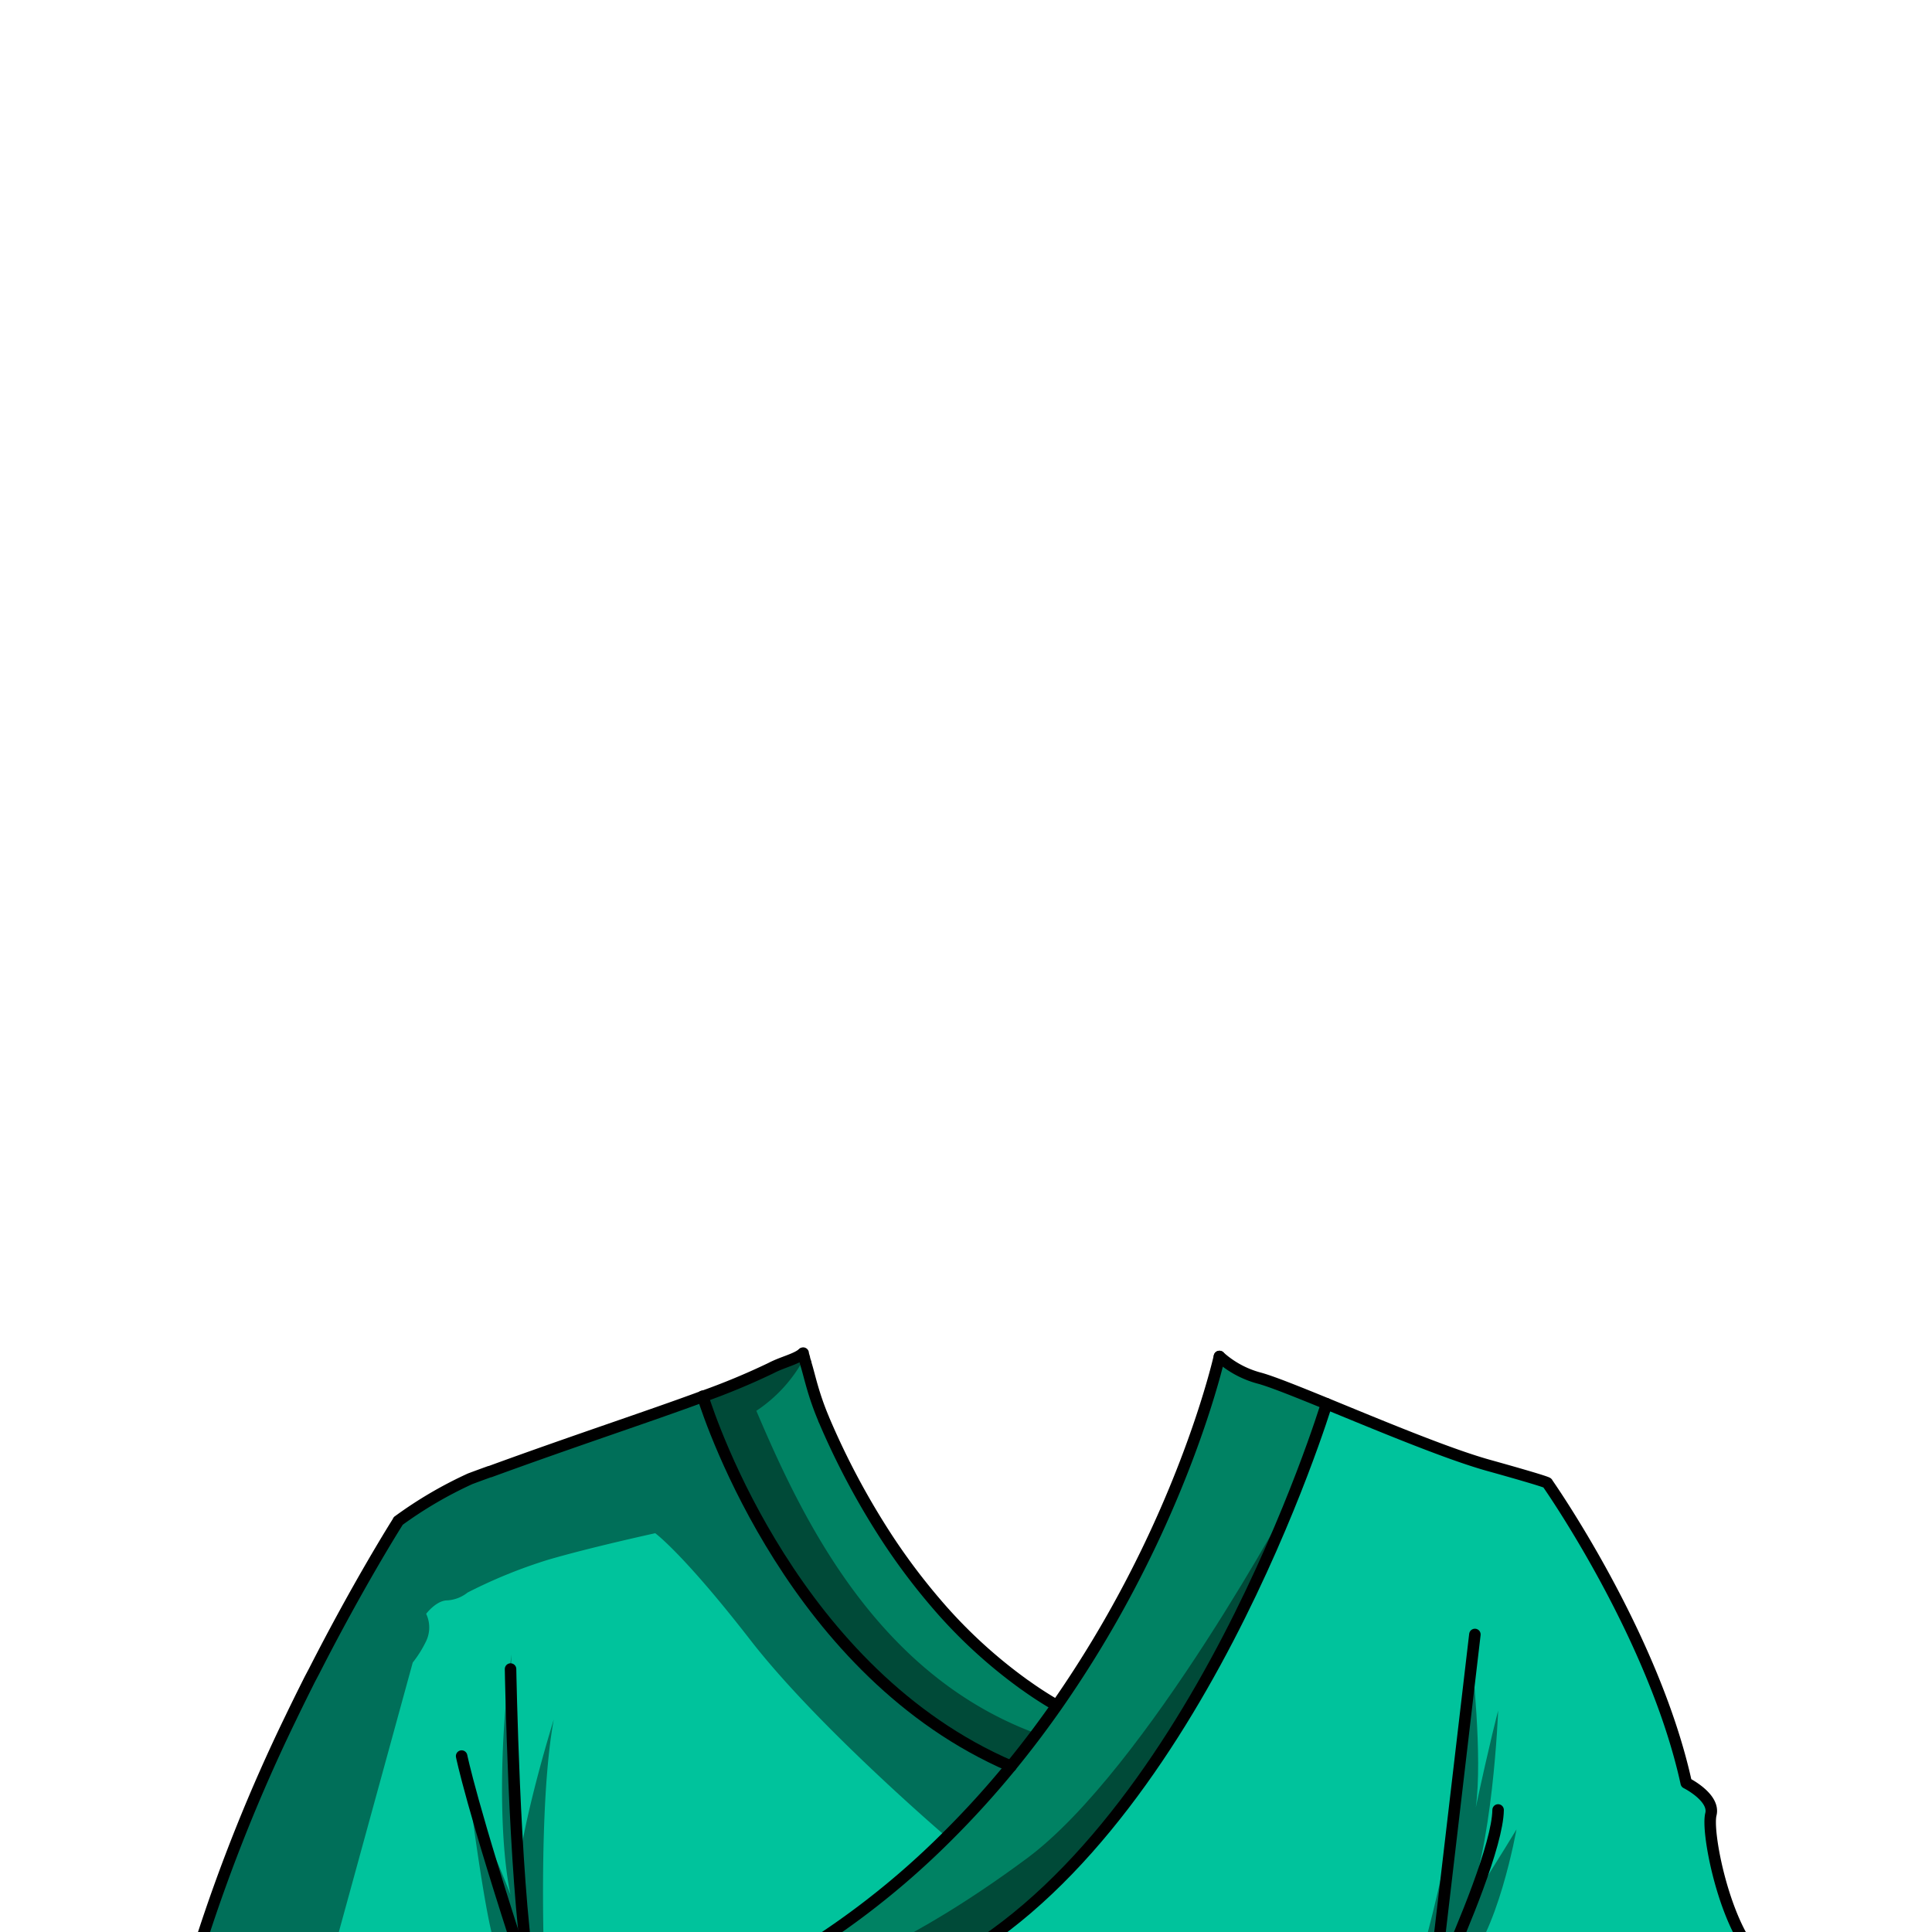 <svg xmlns="http://www.w3.org/2000/svg" viewBox="0 0 432 432">
  <defs>
    <style>.BUNTAI_RED_PANDA_OUTFIT_BUNTAI_RED_PANDA_OUTFIT_17_cls-1{isolation:isolate;}.BUNTAI_RED_PANDA_OUTFIT_BUNTAI_RED_PANDA_OUTFIT_17_cls-2{fill:#008263;}.BUNTAI_RED_PANDA_OUTFIT_BUNTAI_RED_PANDA_OUTFIT_17_cls-3{fill:#00c39c;}.BUNTAI_RED_PANDA_OUTFIT_BUNTAI_RED_PANDA_OUTFIT_17_cls-4{opacity:0.43;mix-blend-mode:multiply;}.BUNTAI_RED_PANDA_OUTFIT_BUNTAI_RED_PANDA_OUTFIT_17_cls-5{fill:none;stroke:#000;stroke-linecap:round;stroke-linejoin:round;stroke-width:2.57px;}</style>
  </defs>
  <g class="BUNTAI_RED_PANDA_OUTFIT_BUNTAI_RED_PANDA_OUTFIT_17_cls-1">
    <g id="outfit">
      <path class="BUNTAI_RED_PANDA_OUTFIT_BUNTAI_RED_PANDA_OUTFIT_17_cls-2" d="M281.5,308.12a21.44,21.44,0,0,1-8.83-4.8c-.14.58-5,22.07-19.07,49.34v0a251.75,251.75,0,0,1-17.25,28.66l-.91-.56a2.65,2.65,0,0,1-.39-.23c-1.91-1.15-3.77-2.38-5.57-3.66a6.3,6.3,0,0,1-.53-.37,112,112,0,0,1-19.66-18.2,142.09,142.09,0,0,1-10-13.21l-.05-.07a170.66,170.66,0,0,1-14.74-27.34c-.06-.13-.11-.27-.16-.4-2.45-5.75-3.16-9.72-4-12.41a.65.65,0,0,1,0-.13c-.05-.14-.1-.28-.14-.41s-.11-.38-.17-.54,0-.09,0-.14v0h0c-.12-.39-.21-.71-.27-.93,0-.06,0-.11,0-.15-1.45,1.24-4.36,1.85-6.91,3.16l-.34.17a161.34,161.34,0,0,1-15.21,6.31c1.93,6.1,20.73,62,68.92,82.75a206.4,206.4,0,0,1-14.37,15.82h0a180.71,180.71,0,0,1-39,29.61h36.81c57.4-28.49,87.16-126.5,87.16-126.5v0C289.78,311.08,284.1,308.8,281.5,308.12Z" />
      <path class="BUNTAI_RED_PANDA_OUTFIT_BUNTAI_RED_PANDA_OUTFIT_17_cls-3" d="M211.68,410.77A206.4,206.4,0,0,0,226.05,395c-48.19-20.77-67-76.65-68.92-82.75-12.23,4.52-28.5,9.83-47.42,16.75l-.1,0c-1.44.53-2.89,1-4.36,1.61a91.24,91.24,0,0,0-16,9.37.16.16,0,0,0-.08.05l0,0h0a.61.61,0,0,1,0,.06c-.66,1.05-8.94,14.2-18.79,33.51l-1,1.89q-.51,1-1,2c-1.07,2.15-2.16,4.37-3.25,6.63a382.18,382.18,0,0,0-20.13,50.12.24.24,0,0,0,0,.08c-.06.18-.11.36-.16.54-.58,1.82-1.12,3.65-1.65,5.49H172.66a180.71,180.71,0,0,0,39-29.61Z" />
      <path class="BUNTAI_RED_PANDA_OUTFIT_BUNTAI_RED_PANDA_OUTFIT_17_cls-3" d="M382.52,405.7c.94-3.78-5.51-7-5.51-7-7.28-33.25-31.07-67.08-31.07-67.08s1,0-13.35-4.05c-9.06-2.56-24.23-8.91-36-13.72v0s-29.76,98-87.16,126.5H390.68v-5.3C384.85,426.47,381.59,409.46,382.52,405.7Z" />
      <g class="BUNTAI_RED_PANDA_OUTFIT_BUNTAI_RED_PANDA_OUTFIT_17_cls-4">
        <path d="M231.77,387.65c-2.17,2.62-4.17,5-6,7.17-8,9.45-12.78,14.57-13.87,15.71l-.22.24h0s-28.82-24.62-43.85-44-21.32-23.94-21.32-23.94S132,346,122.55,348.77a111.82,111.82,0,0,0-18,7.33,8.09,8.09,0,0,1-4.54,1.75c-2.45,0-4.72,3-4.72,3a7.12,7.12,0,0,1,0,6.1,25.45,25.45,0,0,1-3,4.8L73.46,440.39l0,.06-30.36.77s.06-.29.19-.83c.23-1,.7-2.82,1.46-5.49.05-.18.1-.36.16-.54a.24.24,0,0,1,0-.08c2.53-8.6,8.06-24.95,18.92-47.6.41-.84.81-1.69,1.21-2.52,1.09-2.26,2.18-4.48,3.25-6.63q.51-1,1-2c12.39-24.77,19.12-34.5,19.75-35.4a.61.61,0,0,0,0-.06h0l0,0a.16.16,0,0,1,.08-.05,154.52,154.52,0,0,1,20.39-11l.1,0c10.51-4.52,29.83-10.29,42-15.06s15-5.29,20.6-8l.34-.17c2.52-1.24,5.44-1.63,7-3,.06.22.15.54.27.93h0a32.5,32.5,0,0,1-10.7,11.74C179.35,339.51,195.94,374.45,231.77,387.65Z" />
        <path d="M289.52,333.65s-33.18,62.07-59.88,81.87-43.37,24.87-43.37,24.87h24.82s32.22-21.37,45.15-43.92S287.85,347,289.52,333.65Z" />
        <path d="M121.74,441.21s-1.52-37.37,2.09-56.75c-6.52,21.39-7.88,32.47-7.88,32.47s-2.6-32.86-1.55-47c-2.92,19.8-2.72,42.17-.25,53.71a215.09,215.09,0,0,0-8.84-19.81s3.47,26.68,5.52,31.34l2,4.66Z" />
        <path d="M329.12,371.16s2.44,21.64.87,33c3.14-14.68,5-21.67,5-21.67s-1.16,31.5-7.65,45.4c8.95-14.12,11.75-18.83,11.75-18.83s-4.26,24.05-12.18,31.1H317S327.39,406.6,329.12,371.16Z" />
        <path d="M184.49,317.7A170.66,170.66,0,0,0,199.23,345C193.05,336.59,188,326.09,184.49,317.7Z" />
        <path d="M228.94,376.52a89.1,89.1,0,0,1-19.66-18.2A112,112,0,0,0,228.94,376.52Z" />
        <path d="M235.43,380.78h0a4,4,0,0,1-.38-.24A2.65,2.65,0,0,0,235.43,380.78Z" />
      </g>
      <path class="BUNTAI_RED_PANDA_OUTFIT_BUNTAI_RED_PANDA_OUTFIT_17_cls-5" d="M272.67,303.32a21.57,21.57,0,0,0,8.83,4.81c2.6.68,8.28,2.95,15.13,5.75,11.73,4.81,26.9,11.16,36,13.72,14.35,4,13.35,4,13.35,4s23.79,33.83,31.07,67.08c0,0,6.45,3.21,5.51,7s2.33,20.77,8.16,29.39v5.3H43.08c.53-1.83,1.07-3.66,1.65-5.48.05-.18.1-.36.16-.54a.19.19,0,0,1,0-.08A382.18,382.18,0,0,1,65,384.17c1.09-2.27,2.18-4.48,3.25-6.63l1-2,1-1.89c9.85-19.31,18.13-32.47,18.79-33.51l0-.06h0l0,0,.08-.05a91.94,91.94,0,0,1,16-9.37c1.47-.55,2.92-1.08,4.36-1.6l.1,0c18.92-6.92,35.19-12.23,47.42-16.75a156.16,156.16,0,0,0,15.21-6.31l.34-.17c2.55-1.3,5.46-1.92,6.91-3.16" />
      <path class="BUNTAI_RED_PANDA_OUTFIT_BUNTAI_RED_PANDA_OUTFIT_17_cls-5" d="M322.88,440.39c4.17-9.36,12-28,12.1-35.68" />
      <line class="BUNTAI_RED_PANDA_OUTFIT_BUNTAI_RED_PANDA_OUTFIT_17_cls-5" x1="329.79" y1="365.47" x2="321.01" y2="440.39" />
      <path class="BUNTAI_RED_PANDA_OUTFIT_BUNTAI_RED_PANDA_OUTFIT_17_cls-5" d="M103.22,392.66s2.23,11.23,14.2,47.73" />
      <path class="BUNTAI_RED_PANDA_OUTFIT_BUNTAI_RED_PANDA_OUTFIT_17_cls-5" d="M114.16,373.2s.82,46.18,4.09,67.19" />
      <path class="BUNTAI_RED_PANDA_OUTFIT_BUNTAI_RED_PANDA_OUTFIT_17_cls-5" d="M272.67,303.31h0c-.14.58-5,22.07-19.07,49.35v0a251.66,251.66,0,0,1-17.25,28.65c-1.47,2.1-3,4.21-4.57,6.31q-2.75,3.66-5.72,7.3a206.4,206.4,0,0,1-14.37,15.82l0,0a180.68,180.68,0,0,1-39,29.6l-.11.06" />
      <path class="BUNTAI_RED_PANDA_OUTFIT_BUNTAI_RED_PANDA_OUTFIT_17_cls-5" d="M209.47,440.39c57.4-28.49,87.16-126.5,87.16-126.5" />
      <path class="BUNTAI_RED_PANDA_OUTFIT_BUNTAI_RED_PANDA_OUTFIT_17_cls-5" d="M179.59,302.56s0,.09,0,.15c.06.22.15.54.27.93h0v0c0,.05,0,.09,0,.14s.11.34.17.54.09.27.14.41a.65.65,0,0,0,0,.13c.86,2.69,1.57,6.67,4,12.42,0,.13.1.26.16.39a170.29,170.29,0,0,0,14.74,27.35.18.18,0,0,1,.05.07,140.67,140.67,0,0,0,10,13.2,111.63,111.63,0,0,0,19.66,18.2,6.3,6.3,0,0,0,.53.37q2.7,1.94,5.57,3.67l.39.23.91.55" />
      <path class="BUNTAI_RED_PANDA_OUTFIT_BUNTAI_RED_PANDA_OUTFIT_17_cls-5" d="M157.13,312.2c1.93,6.11,20.73,62,68.92,82.75" />
    </g>
  </g>
</svg>